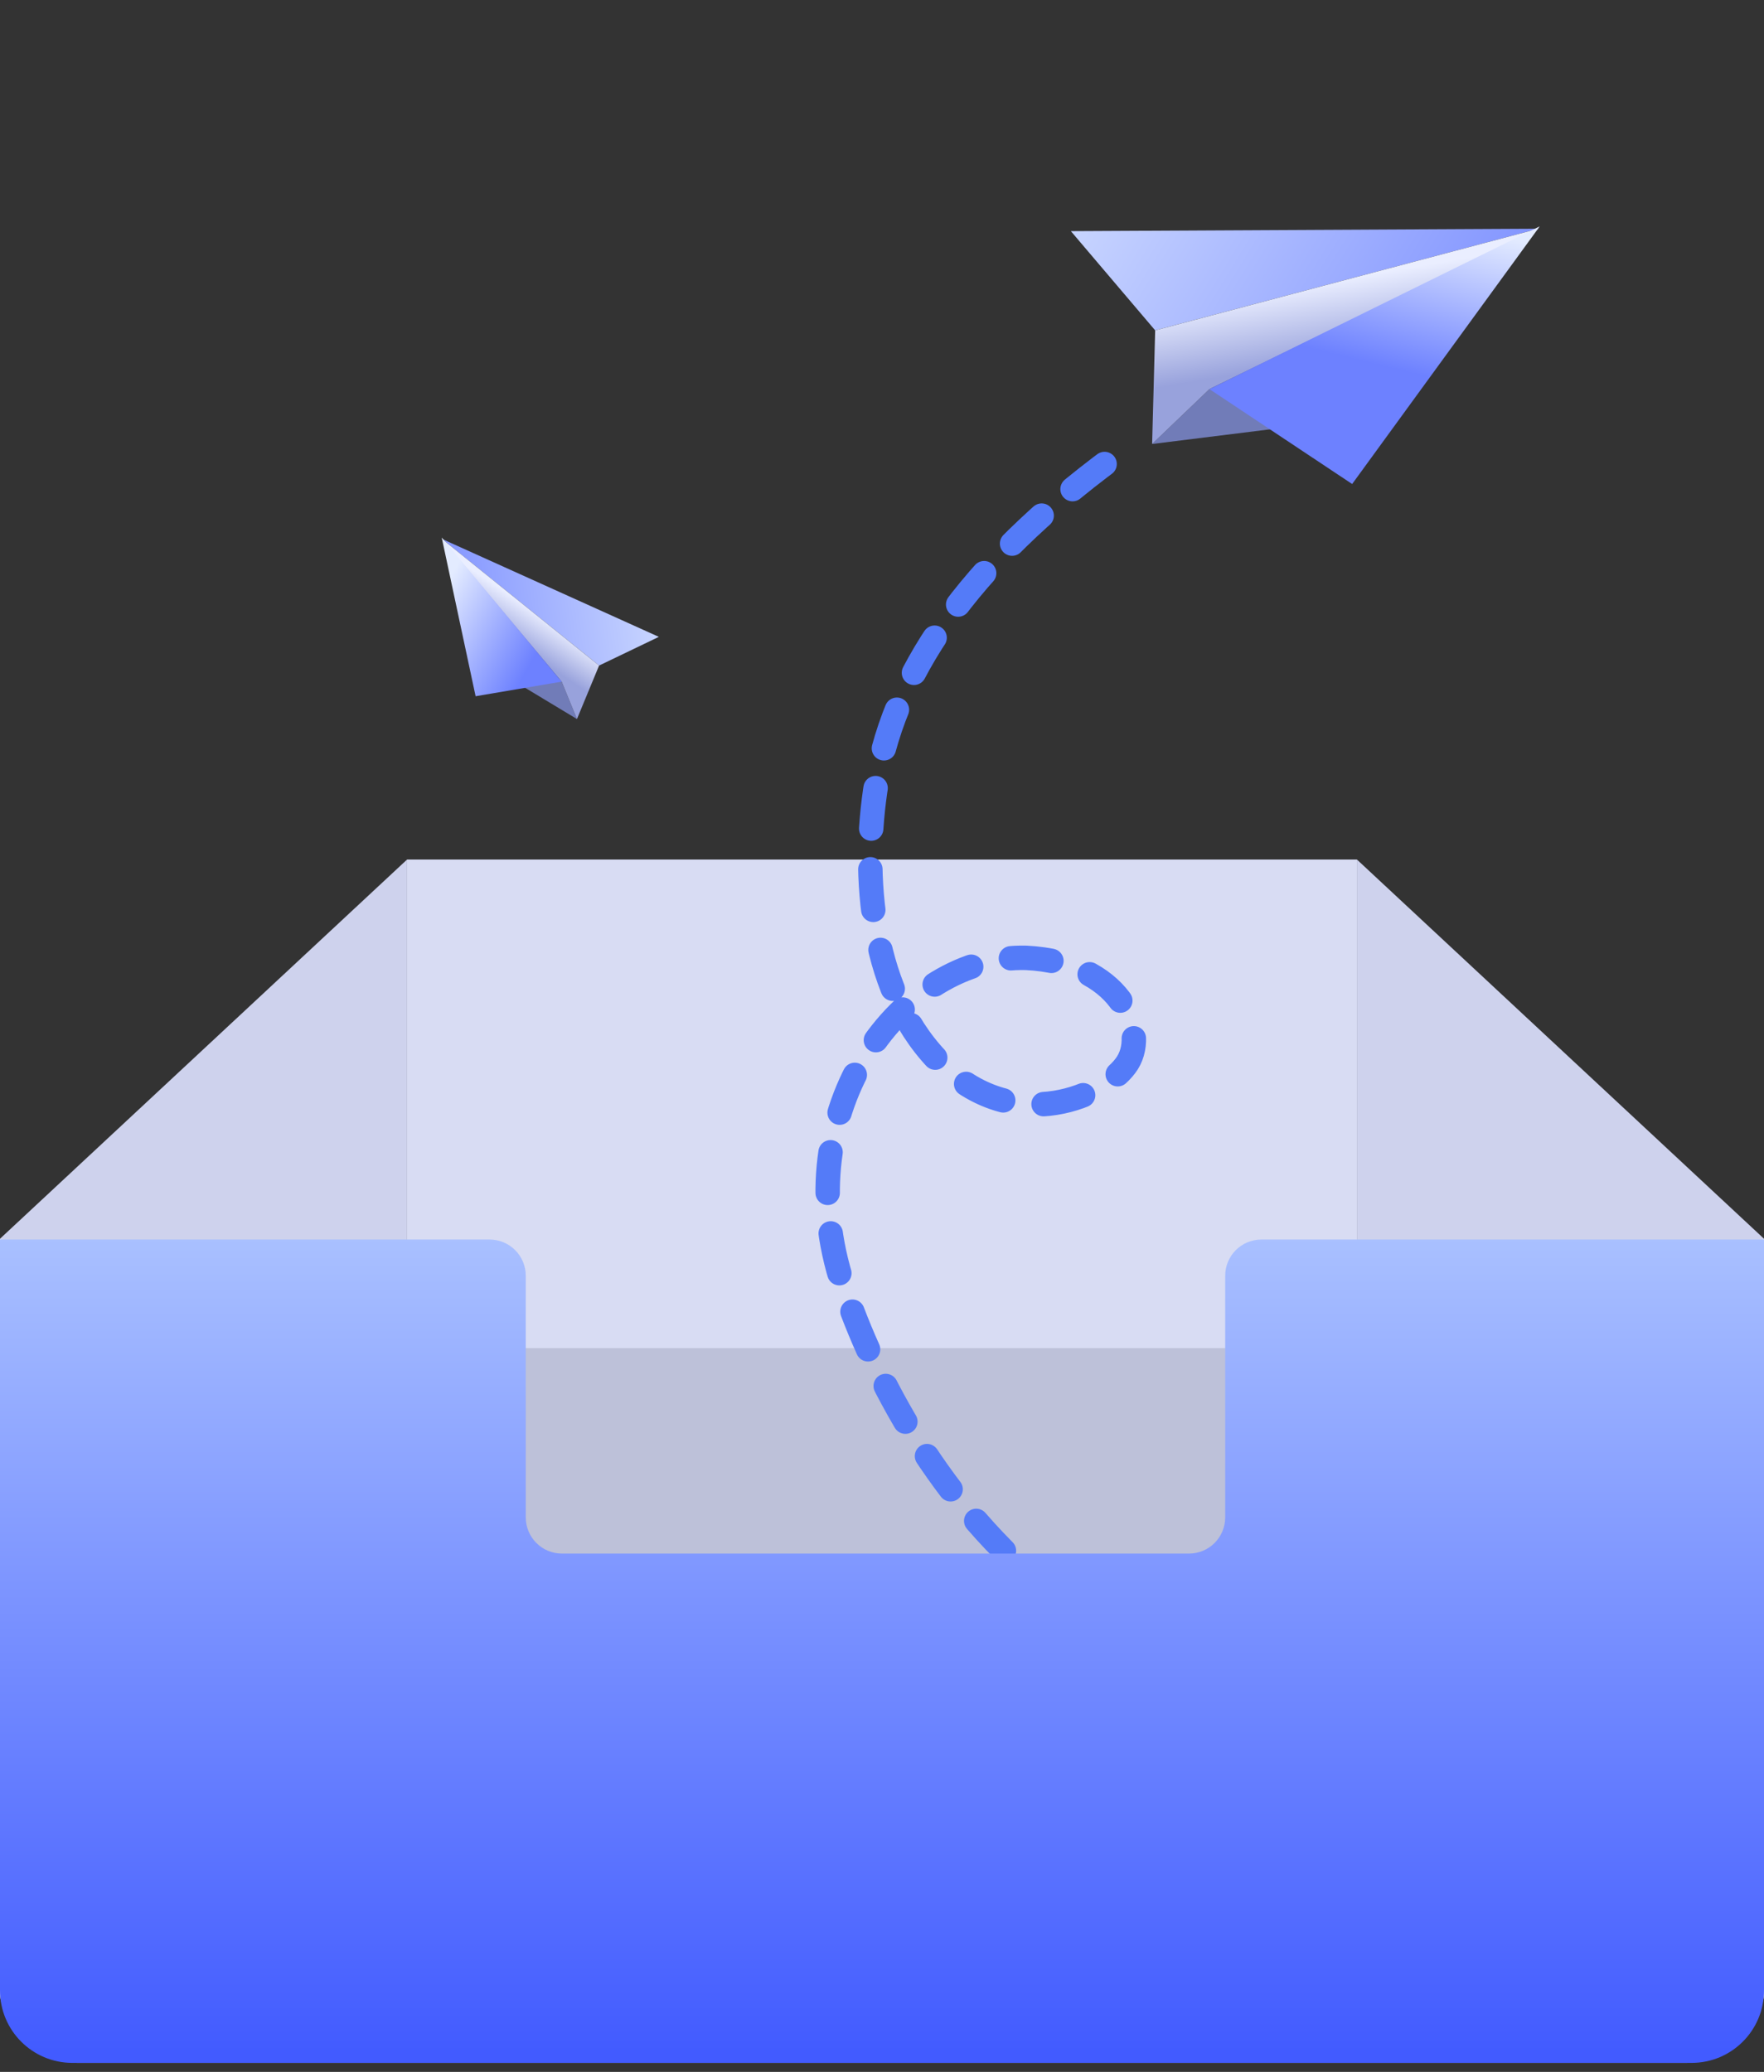 <?xml version="1.0" encoding="UTF-8"?>
<svg width="195px" height="229px" viewBox="0 0 195 229" version="1.1" xmlns="http://www.w3.org/2000/svg" xmlns:xlink="http://www.w3.org/1999/xlink">
    <rect x="0" y="0" width="195" height="229" fill="#333333" stroke="none"/>
    <title>编组 7</title>
    <defs>
        <linearGradient x1="-12.09%" y1="42.239%" x2="126.605%" y2="52.919%" id="linearGradient-1">
            <stop stop-color="#D2DEFF" offset="0%"></stop>
            <stop stop-color="#6D81FF" offset="100%"></stop>
        </linearGradient>
        <linearGradient x1="47.697%" y1="36.013%" x2="58.963%" y2="55.576%" id="linearGradient-2">
            <stop stop-color="#EAEEFF" offset="0%"></stop>
            <stop stop-color="#98A2DC" offset="100%"></stop>
        </linearGradient>
        <linearGradient x1="56.852%" y1="-2.984%" x2="35.253%" y2="47.77%" id="linearGradient-3">
            <stop stop-color="#E3EBFF" offset="0%"></stop>
            <stop stop-color="#6D81FF" offset="100%"></stop>
        </linearGradient>
        <linearGradient x1="-12.09%" y1="42.239%" x2="126.605%" y2="52.919%" id="linearGradient-4">
            <stop stop-color="#D2DEFF" offset="0%"></stop>
            <stop stop-color="#6D81FF" offset="100%"></stop>
        </linearGradient>
        <linearGradient x1="47.697%" y1="36.013%" x2="58.963%" y2="55.576%" id="linearGradient-5">
            <stop stop-color="#EAEEFF" offset="0%"></stop>
            <stop stop-color="#98A2DC" offset="100%"></stop>
        </linearGradient>
        <linearGradient x1="71.983%" y1="-2.984%" x2="2.687%" y2="47.77%" id="linearGradient-6">
            <stop stop-color="#E3EBFF" offset="0%"></stop>
            <stop stop-color="#6D81FF" offset="100%"></stop>
        </linearGradient>
        <linearGradient x1="50%" y1="0%" x2="50%" y2="98.539%" id="linearGradient-7">
            <stop stop-color="#A9C0FF" offset="0%"></stop>
            <stop stop-color="#425BFF" offset="100%"></stop>
        </linearGradient>
    </defs>
    <g id="占位图、状态图" stroke="none" stroke-width="1" fill="none" fill-rule="evenodd">
        <g id="占位、状态图备份" transform="translate(-304, -687)">
            <g id="编组-7" transform="translate(304, 687.008)">
                <rect id="矩形备份" fill="#D8DCF3" x="45" y="94.992" width="105" height="55"></rect>
                <path d="M4.54747351e-13,136.904 L45,94.992 L45,148.992 L3.738,221.43 C3.191,222.39 1.97,222.725 1.01,222.178 C0.386,221.823 4.78150481e-13,221.159 4.54747351e-13,220.44 L4.54747351e-13,136.904 L4.54747351e-13,136.904 Z" id="矩形" fill="#CED2ED"></path>
                <path d="M150,136.904 L195,94.992 L195,148.992 L153.738,221.43 C153.191,222.39 151.97,222.725 151.01,222.178 C150.386,221.823 150,221.159 150,220.44 L150,136.904 L150,136.904 Z" id="矩形" fill="#CED2ED" transform="translate(172.5, 161.492) scale(-1, 1) translate(-172.5, -161.492) "></path>
                <path d="M45,148.992 L150,148.992 L190.742,220.518 C192.109,222.917 191.272,225.97 188.872,227.337 C188.118,227.767 187.265,227.992 186.398,227.992 L8.602,227.992 C5.841,227.992 3.602,225.754 3.602,222.992 C3.602,222.125 3.828,221.272 4.258,220.518 L45,148.992 L45,148.992 Z" id="矩形" fill="#BDC1D9"></path>
                <g id="编组-6" transform="translate(135.297, 94.684) rotate(5) translate(-135.297, -94.684) translate(94.297, 4.184)">
                    <path d="M47.7,180.266 C38.865,177.914 32.726,175.616 29.283,173.372 C15.954,164.686 7.355,150.99 3.215,141.42 C-5.02,122.384 6.678,104.353 20.201,103.538 C30.525,103.147 34.308,110.261 32.379,114.09 C30.45,117.919 20.865,123.219 12.142,116.251 C3.419,109.283 1.236,96.08 2.024,85.651 C3.013,72.543 11.125,59.459 26.36,46.397" id="路径-5" stroke="#547BF8" stroke-width="2.7" stroke-linecap="round" stroke-dasharray="4.5,4.5"></path>
                    <g id="编组-3" transform="translate(46.421, 30.492) rotate(19) translate(-46.421, -30.492) translate(16.921, 8.492)">
                        <polygon id="路径-7" fill="#717CB8" points="18.106 42.056 33.831 32.576 27.061 28.796 21.426 33.938"></polygon>
                        <polygon id="矩形" fill="url(#linearGradient-1)" points="47.439 2.951 13.306 30.447 0.332 24.218"></polygon>
                        <polygon id="路径-6" fill="url(#linearGradient-2)" points="13.306 30.447 18.106 42.056 21.426 33.938 47.439 2.951"></polygon>
                        <polygon id="矩形" fill="url(#linearGradient-3)" transform="translate(40.069, 22.234) scale(-1, 1) rotate(-35) translate(-40.069, -22.234) " points="45.241 1.953 48.628 42.514 31.511 34.394"></polygon>
                    </g>
                </g>
                <g id="编组-3" transform="translate(58, 69.492) scale(-1, 1) translate(-58, -69.492) translate(43, 57.992)">
                    <polygon id="路径-7" fill="#717CB8" points="9.221 21.473 17.229 16.645 13.781 14.72 10.911 17.339"></polygon>
                    <polygon id="矩形" fill="url(#linearGradient-4)" points="24.159 1.558 6.776 15.561 0.169 12.389"></polygon>
                    <polygon id="路径-6" fill="url(#linearGradient-5)" points="6.776 15.561 9.221 21.473 10.911 17.339 24.159 1.558"></polygon>
                    <polygon id="矩形" fill="url(#linearGradient-6)" points="24.172 1.407 10.911 17.339 20.424 18.951"></polygon>
                </g>
                <path d="M0,136.992 L54.12,136.992 C56.329,136.992 58.12,138.783 58.12,140.992 L58.12,167.701 C58.12,169.91 59.911,171.701 62.12,171.701 L131.438,171.701 C133.647,171.701 135.438,169.91 135.438,167.701 L135.438,140.992 C135.438,138.783 137.229,136.992 139.438,136.992 L195,136.992 L195,136.992 L195,219.992 C195,224.411 191.418,227.992 187,227.992 L8,227.992 C3.582,227.992 5.41083001e-16,224.411 0,219.992 L0,136.992 L0,136.992 Z" id="矩形" fill="url(#linearGradient-7)"></path>
            </g>
        </g>
    </g>
</svg>